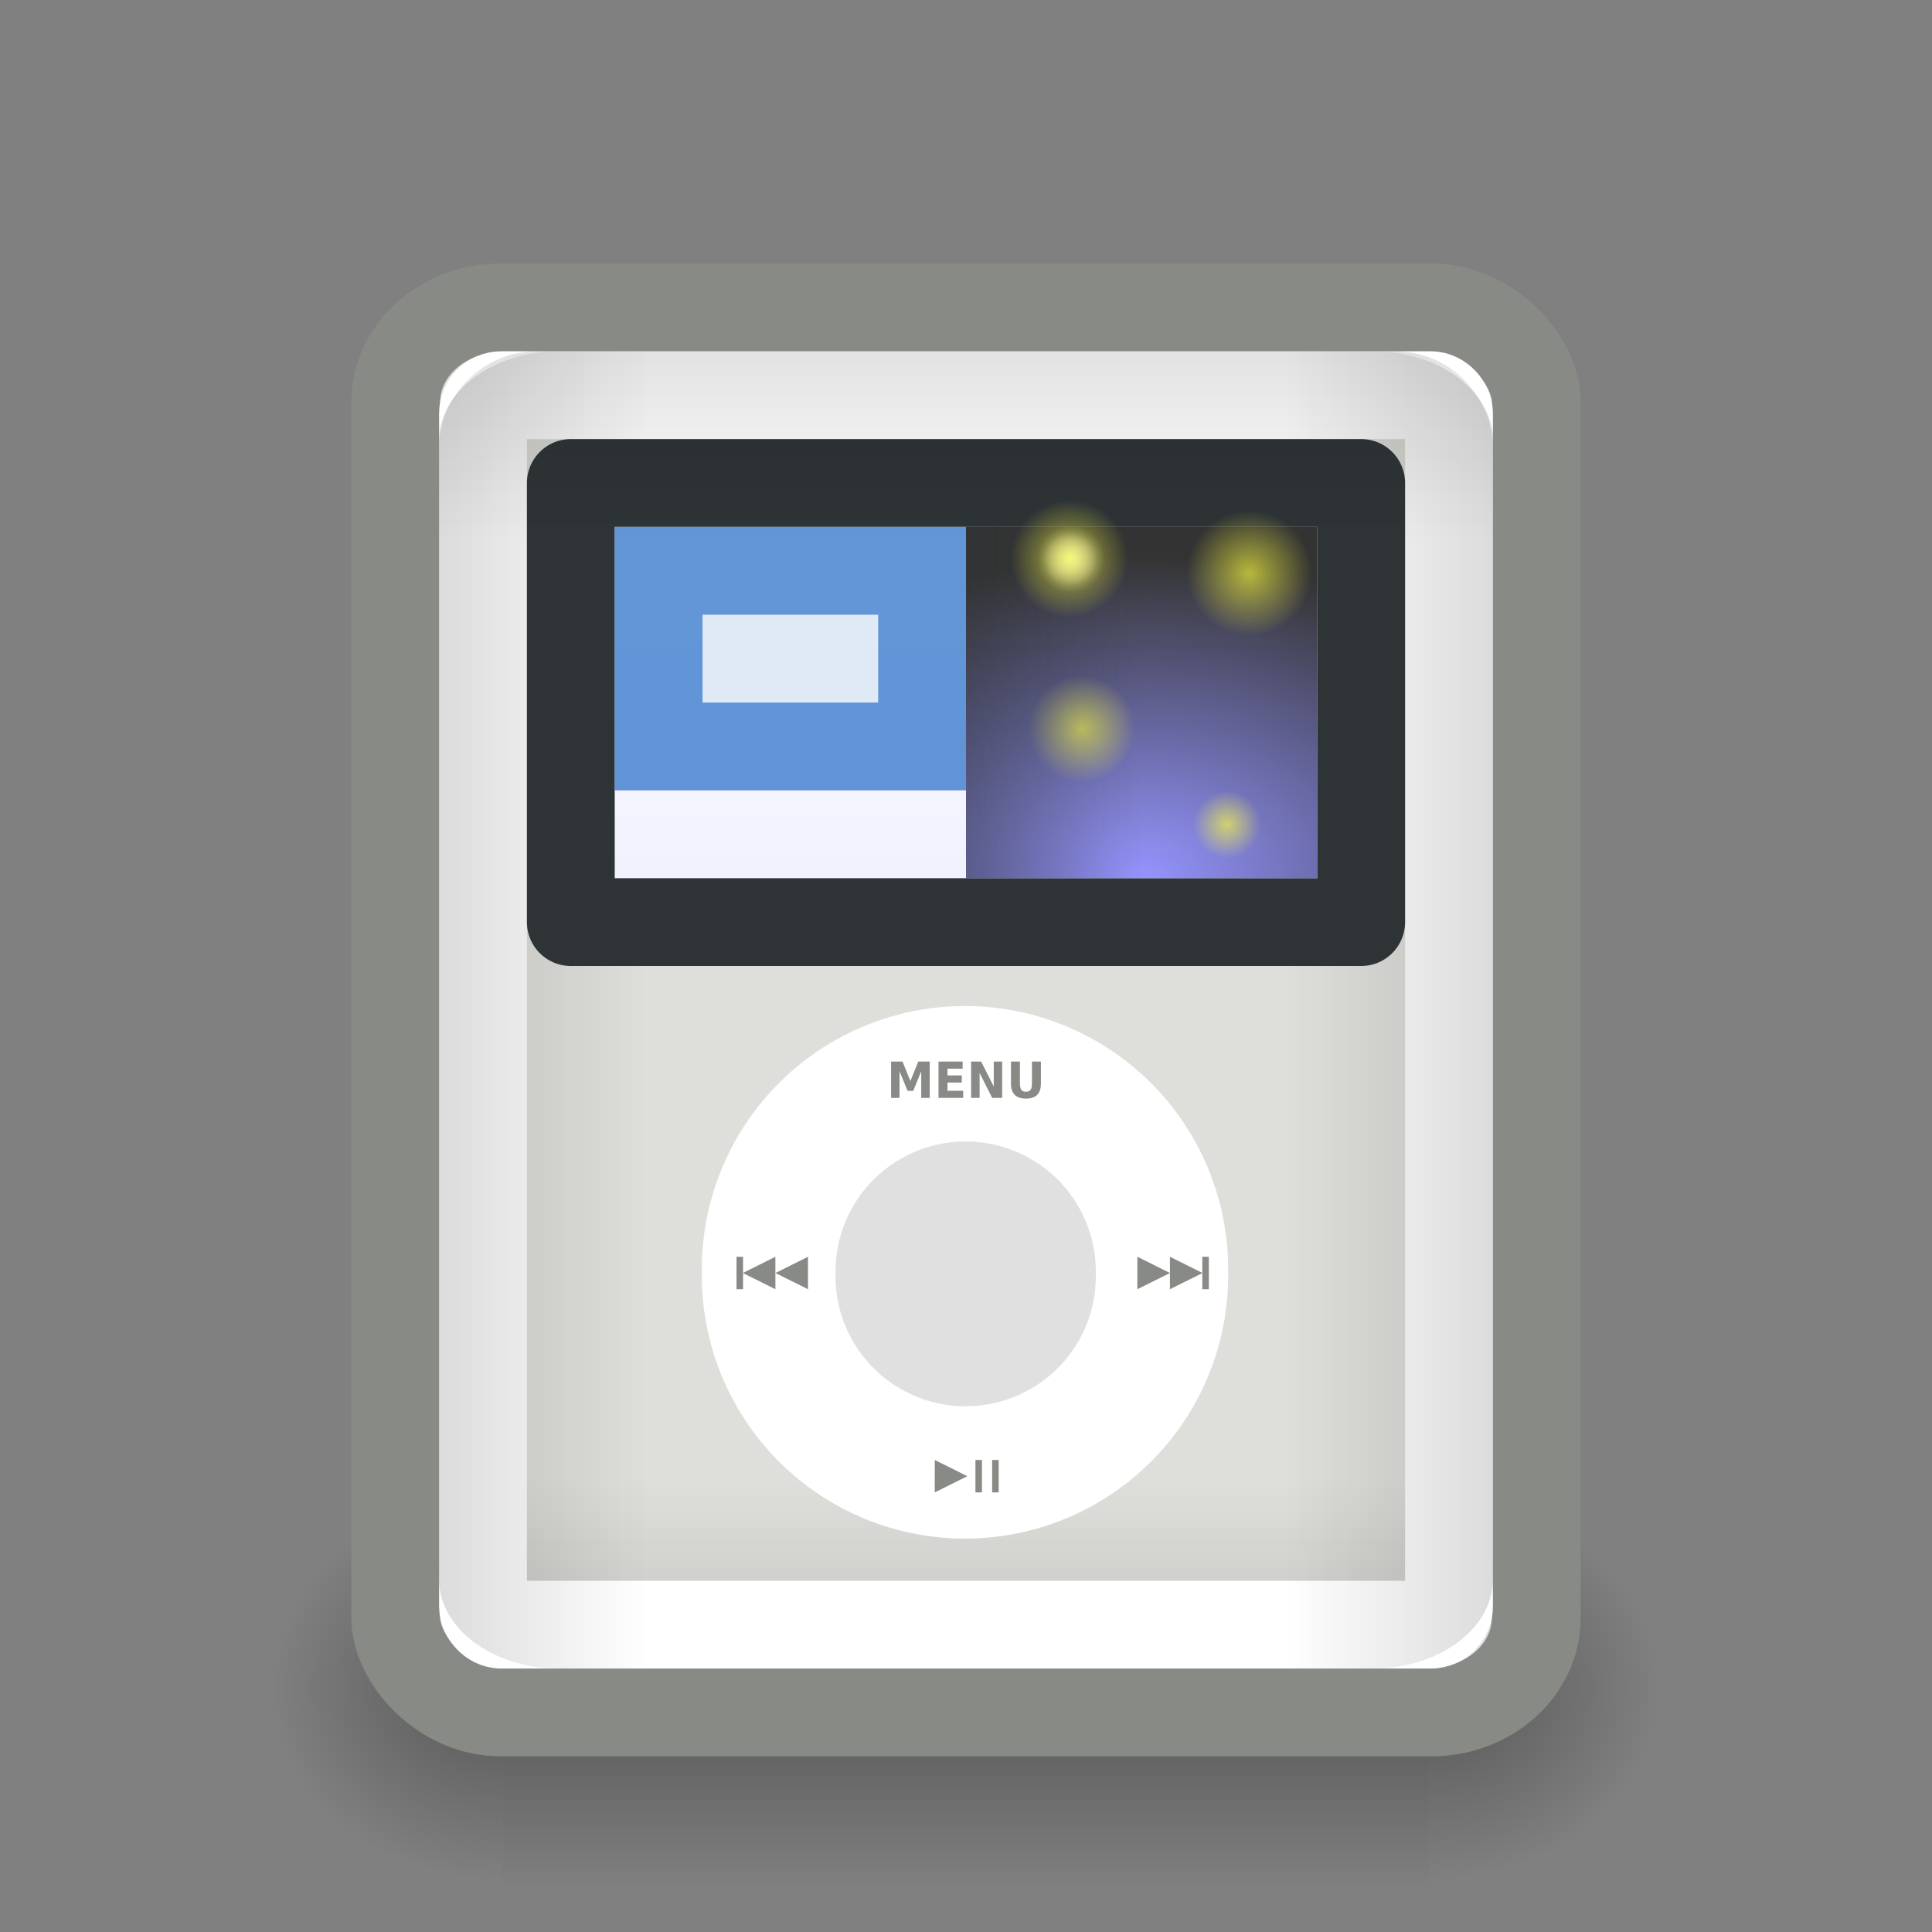 <?xml version="1.0" encoding="UTF-8" standalone="no"?>
<!-- Created with Inkscape (http://www.inkscape.org/) -->
<svg
   xmlns:dc="http://purl.org/dc/elements/1.1/"
   xmlns:cc="http://creativecommons.org/ns#"
   xmlns:rdf="http://www.w3.org/1999/02/22-rdf-syntax-ns#"
   xmlns:svg="http://www.w3.org/2000/svg"
   xmlns="http://www.w3.org/2000/svg"
   xmlns:xlink="http://www.w3.org/1999/xlink"
   xmlns:sodipodi="http://sodipodi.sourceforge.net/DTD/sodipodi-0.dtd"
   xmlns:inkscape="http://www.inkscape.org/namespaces/inkscape"
   width="22"
   height="22"
   id="svg1306"
   sodipodi:version="0.32"
   inkscape:version="0.45+devel"
   sodipodi:docbase="/home/rcollier/Desktop/extras/devices"
   sodipodi:docname="multimedia-player-ipod-nano3g_white.svg"
   inkscape:export-filename="/home/klepas/Documents/work/Bauhaus/rockbox/multmedia-players/22x22/multimedia-player-ipod-nano3g_white.png"
   inkscape:export-xdpi="90.000000"
   inkscape:export-ydpi="90.000000"
   inkscape:output_extension="org.inkscape.output.svg.inkscape"
   version="1.0">
  <rect width="100%" height="100%" fill="#808080" stroke="none"/>
  <defs
     id="defs1308">
    <inkscape:perspective
       sodipodi:type="inkscape:persp3d"
       inkscape:vp_x="0 : 11 : 1"
       inkscape:vp_y="0 : 1000 : 0"
       inkscape:vp_z="22 : 11 : 1"
       inkscape:persp3d-origin="11 : 7.3333333 : 1"
       id="perspective139" />
    <linearGradient
       inkscape:collect="always"
       id="linearGradient6379">
      <stop
         style="stop-color:#ffff41;stop-opacity:1;"
         offset="0"
         id="stop6381" />
      <stop
         style="stop-color:#ffff41;stop-opacity:0;"
         offset="1"
         id="stop6383" />
    </linearGradient>
    <linearGradient
       inkscape:collect="always"
       id="linearGradient6371">
      <stop
         style="stop-color:#ffff41;stop-opacity:1;"
         offset="0"
         id="stop6373" />
      <stop
         style="stop-color:#ffff41;stop-opacity:0;"
         offset="1"
         id="stop6375" />
    </linearGradient>
    <linearGradient
       inkscape:collect="always"
       id="linearGradient6363">
      <stop
         style="stop-color:#ffff41;stop-opacity:1;"
         offset="0"
         id="stop6365" />
      <stop
         style="stop-color:#ffff41;stop-opacity:0;"
         offset="1"
         id="stop6367" />
    </linearGradient>
    <linearGradient
       inkscape:collect="always"
       id="linearGradient6339">
      <stop
         style="stop-color:#ffffff;stop-opacity:1;"
         offset="0"
         id="stop6341" />
      <stop
         style="stop-color:#ffffff;stop-opacity:0;"
         offset="1"
         id="stop6343" />
    </linearGradient>
    <linearGradient
       id="linearGradient6325">
      <stop
         style="stop-color:#7d7dff;stop-opacity:1;"
         offset="0"
         id="stop6327" />
      <stop
         style="stop-color:#000000;stop-opacity:1;"
         offset="1"
         id="stop6329" />
    </linearGradient>
    <linearGradient
       inkscape:collect="always"
       id="linearGradient6290">
      <stop
         style="stop-color:#2e3436;stop-opacity:1;"
         offset="0"
         id="stop6292" />
      <stop
         style="stop-color:#2e3436;stop-opacity:0;"
         offset="1"
         id="stop6294" />
    </linearGradient>
    <linearGradient
       inkscape:collect="always"
       id="linearGradient6187">
      <stop
         style="stop-color:#000000;stop-opacity:1;"
         offset="0"
         id="stop6189" />
      <stop
         style="stop-color:#000000;stop-opacity:0;"
         offset="1"
         id="stop6191" />
    </linearGradient>
    <linearGradient
       inkscape:collect="always"
       id="linearGradient6162">
      <stop
         style="stop-color:#000000;stop-opacity:1;"
         offset="0"
         id="stop6164" />
      <stop
         style="stop-color:#000000;stop-opacity:0;"
         offset="1"
         id="stop6166" />
    </linearGradient>
    <linearGradient
       inkscape:collect="always"
       id="linearGradient5047">
      <stop
         style="stop-color:#000000;stop-opacity:1;"
         offset="0"
         id="stop5049" />
      <stop
         style="stop-color:#000000;stop-opacity:0;"
         offset="1"
         id="stop5051" />
    </linearGradient>
    <linearGradient
       id="linearGradient3624">
      <stop
         style="stop-color:#ffffff;stop-opacity:1;"
         offset="0"
         id="stop3626" />
      <stop
         style="stop-color:#7a7a7a;stop-opacity:1;"
         offset="1"
         id="stop3628" />
    </linearGradient>
    <linearGradient
       inkscape:collect="always"
       id="linearGradient5060">
      <stop
         style="stop-color:black;stop-opacity:1;"
         offset="0"
         id="stop5062" />
      <stop
         style="stop-color:black;stop-opacity:0;"
         offset="1"
         id="stop5064" />
    </linearGradient>
    <linearGradient
       id="linearGradient5048">
      <stop
         style="stop-color:black;stop-opacity:0;"
         offset="0"
         id="stop5050" />
      <stop
         id="stop5056"
         offset="0.5"
         style="stop-color:black;stop-opacity:1;" />
      <stop
         style="stop-color:black;stop-opacity:0;"
         offset="1"
         id="stop5052" />
    </linearGradient>
    <linearGradient
       id="linearGradient7379">
      <stop
         id="stop7381"
         offset="0"
         style="stop-color:#ffffff;stop-opacity:1;" />
      <stop
         style="stop-color:#f5f5ff;stop-opacity:1;"
         offset="0.208"
         id="stop7383" />
      <stop
         id="stop7385"
         offset="1"
         style="stop-color:#e5e6ff;stop-opacity:1;" />
    </linearGradient>
    <linearGradient
       inkscape:collect="always"
       xlink:href="#linearGradient3624"
       id="linearGradient5850"
       gradientUnits="userSpaceOnUse"
       gradientTransform="translate(116.915,170.25)"
       x1="24.5"
       y1="24.942"
       x2="24.5"
       y2="28.133" />
    <linearGradient
       inkscape:collect="always"
       xlink:href="#linearGradient3624"
       id="linearGradient5857"
       gradientUnits="userSpaceOnUse"
       gradientTransform="translate(115.962,190.452)"
       x1="24.5"
       y1="24.942"
       x2="24.5"
       y2="28.133" />
    <linearGradient
       inkscape:collect="always"
       xlink:href="#linearGradient3624"
       id="linearGradient7307"
       gradientUnits="userSpaceOnUse"
       gradientTransform="translate(160.69,61)"
       x1="24.5"
       y1="24.942"
       x2="24.5"
       y2="28.133" />
    <linearGradient
       inkscape:collect="always"
       xlink:href="#linearGradient3624"
       id="linearGradient7318"
       gradientUnits="userSpaceOnUse"
       gradientTransform="translate(159.738,81.202)"
       x1="24.5"
       y1="24.942"
       x2="24.5"
       y2="28.133" />
    <radialGradient
       inkscape:collect="always"
       xlink:href="#linearGradient5047"
       id="radialGradient5882"
       gradientUnits="userSpaceOnUse"
       gradientTransform="matrix(1,0,0,0.301,0,30.633)"
       cx="37.531"
       cy="43.844"
       fx="37.531"
       fy="43.844"
       r="7.156" />
    <radialGradient
       inkscape:collect="always"
       xlink:href="#linearGradient6363"
       id="radialGradient5902"
       gradientUnits="userSpaceOnUse"
       cx="28.781"
       cy="12.719"
       fx="28.781"
       fy="12.719"
       r="0.594" />
    <radialGradient
       inkscape:collect="always"
       xlink:href="#linearGradient6371"
       id="radialGradient5904"
       gradientUnits="userSpaceOnUse"
       cx="28.781"
       cy="12.719"
       fx="28.781"
       fy="12.719"
       r="0.594" />
    <radialGradient
       inkscape:collect="always"
       xlink:href="#linearGradient6339"
       id="radialGradient5906"
       gradientUnits="userSpaceOnUse"
       cx="28.781"
       cy="12.719"
       fx="28.781"
       fy="12.719"
       r="0.594" />
    <radialGradient
       inkscape:collect="always"
       xlink:href="#linearGradient6379"
       id="radialGradient5908"
       gradientUnits="userSpaceOnUse"
       cx="28.781"
       cy="12.719"
       fx="28.781"
       fy="12.719"
       r="0.594" />
    <radialGradient
       inkscape:collect="always"
       xlink:href="#linearGradient6363"
       id="radialGradient5910"
       gradientUnits="userSpaceOnUse"
       cx="28.781"
       cy="12.719"
       fx="28.781"
       fy="12.719"
       r="0.594" />
    <linearGradient
       inkscape:collect="always"
       xlink:href="#linearGradient7379"
       id="linearGradient5945"
       gradientUnits="userSpaceOnUse"
       gradientTransform="matrix(0.794,0,0,0.556,-2.592,4.113)"
       x1="22.247"
       y1="4.996"
       x2="22.247"
       y2="20.004" />
    <linearGradient
       inkscape:collect="always"
       xlink:href="#linearGradient6187"
       id="linearGradient5967"
       gradientUnits="userSpaceOnUse"
       gradientTransform="matrix(-0.545,0,0,0.405,23.273,-23.365)"
       x1="7.949"
       y1="86"
       x2="15.851"
       y2="86" />
    <linearGradient
       inkscape:collect="always"
       xlink:href="#linearGradient3624"
       id="linearGradient5971"
       gradientUnits="userSpaceOnUse"
       gradientTransform="translate(210.69,77)"
       x1="24.5"
       y1="24.942"
       x2="24.5"
       y2="28.133" />
    <linearGradient
       inkscape:collect="always"
       xlink:href="#linearGradient3624"
       id="linearGradient5974"
       gradientUnits="userSpaceOnUse"
       gradientTransform="translate(209.738,97.202)"
       x1="24.5"
       y1="24.942"
       x2="24.5"
       y2="28.133" />
    <linearGradient
       inkscape:collect="always"
       xlink:href="#linearGradient3624"
       id="linearGradient5977"
       gradientUnits="userSpaceOnUse"
       gradientTransform="translate(166.915,186.25)"
       x1="24.5"
       y1="24.942"
       x2="24.5"
       y2="28.133" />
    <linearGradient
       inkscape:collect="always"
       xlink:href="#linearGradient3624"
       id="linearGradient5980"
       gradientUnits="userSpaceOnUse"
       gradientTransform="translate(165.962,206.452)"
       x1="24.5"
       y1="24.942"
       x2="24.5"
       y2="28.133" />
    <radialGradient
       inkscape:collect="always"
       xlink:href="#linearGradient5060"
       id="radialGradient6013"
       gradientUnits="userSpaceOnUse"
       gradientTransform="matrix(2.1862434e-2,0,0,1.8529413e-2,3.103,10.206)"
       cx="605.714"
       cy="486.648"
       fx="605.714"
       fy="486.648"
       r="117.143" />
    <linearGradient
       inkscape:collect="always"
       xlink:href="#linearGradient5048"
       id="linearGradient6016"
       gradientUnits="userSpaceOnUse"
       gradientTransform="matrix(2.1862434e-2,0,0,1.8529413e-2,3.098,10.206)"
       x1="302.857"
       y1="366.648"
       x2="302.857"
       y2="609.505" />
    <radialGradient
       inkscape:collect="always"
       xlink:href="#linearGradient5060"
       id="radialGradient6019"
       gradientUnits="userSpaceOnUse"
       gradientTransform="matrix(-2.1862434e-2,0,0,1.8529413e-2,18.897,10.206)"
       cx="605.714"
       cy="486.648"
       fx="605.714"
       fy="486.648"
       r="117.143" />
    <radialGradient
       inkscape:collect="always"
       xlink:href="#linearGradient6325"
       id="radialGradient6027"
       gradientUnits="userSpaceOnUse"
       gradientTransform="matrix(1.294,0,0,0.918,-25.811,-7.906)"
       cx="30"
       cy="19.5"
       fx="30"
       fy="19.5"
       r="4" />
    <linearGradient
       inkscape:collect="always"
       xlink:href="#linearGradient6290"
       id="linearGradient6031"
       gradientUnits="userSpaceOnUse"
       x1="26"
       y1="16.5"
       x2="28"
       y2="16.5"
       gradientTransform="matrix(1,0,0,0.308,-15,2.923)" />
    <radialGradient
       inkscape:collect="always"
       xlink:href="#linearGradient6339"
       id="radialGradient6035"
       gradientUnits="userSpaceOnUse"
       cx="28.781"
       cy="12.719"
       fx="28.781"
       fy="12.719"
       r="0.594" />
    <linearGradient
       id="linearGradient5867">
      <stop
         style="stop-color:#dc0e4b;stop-opacity:1;"
         offset="0"
         id="stop5869" />
      <stop
         style="stop-color:#9a0e38;stop-opacity:1;"
         offset="1"
         id="stop5871" />
    </linearGradient>
    <linearGradient
       inkscape:collect="always"
       xlink:href="#linearGradient3624"
       id="linearGradient6430"
       gradientUnits="userSpaceOnUse"
       gradientTransform="translate(233.315,57.312)"
       x1="24.5"
       y1="24.942"
       x2="24.5"
       y2="28.133" />
    <linearGradient
       inkscape:collect="always"
       xlink:href="#linearGradient3624"
       id="linearGradient6433"
       gradientUnits="userSpaceOnUse"
       gradientTransform="translate(232.363,77.514)"
       x1="24.5"
       y1="24.942"
       x2="24.5"
       y2="28.133" />
    <linearGradient
       inkscape:collect="always"
       xlink:href="#linearGradient3624"
       id="linearGradient6436"
       gradientUnits="userSpaceOnUse"
       gradientTransform="translate(189.54,166.562)"
       x1="24.5"
       y1="24.942"
       x2="24.5"
       y2="28.133" />
    <linearGradient
       inkscape:collect="always"
       xlink:href="#linearGradient3624"
       id="linearGradient6439"
       gradientUnits="userSpaceOnUse"
       gradientTransform="translate(188.588,186.764)"
       x1="24.5"
       y1="24.942"
       x2="24.5"
       y2="28.133" />
    <linearGradient
       inkscape:collect="always"
       xlink:href="#linearGradient3624"
       id="linearGradient6499"
       gradientUnits="userSpaceOnUse"
       gradientTransform="translate(197.51,64.375)"
       x1="24.5"
       y1="24.942"
       x2="24.5"
       y2="28.133" />
    <linearGradient
       inkscape:collect="always"
       xlink:href="#linearGradient3624"
       id="linearGradient6502"
       gradientUnits="userSpaceOnUse"
       gradientTransform="translate(196.558,84.577)"
       x1="24.5"
       y1="24.942"
       x2="24.5"
       y2="28.133" />
    <linearGradient
       inkscape:collect="always"
       xlink:href="#linearGradient3624"
       id="linearGradient6505"
       gradientUnits="userSpaceOnUse"
       gradientTransform="translate(153.735,173.625)"
       x1="24.5"
       y1="24.942"
       x2="24.5"
       y2="28.133" />
    <linearGradient
       inkscape:collect="always"
       xlink:href="#linearGradient3624"
       id="linearGradient6508"
       gradientUnits="userSpaceOnUse"
       gradientTransform="translate(152.782,193.827)"
       x1="24.5"
       y1="24.942"
       x2="24.5"
       y2="28.133" />
    <linearGradient
       inkscape:collect="always"
       xlink:href="#linearGradient6187"
       id="linearGradient6108"
       gradientUnits="userSpaceOnUse"
       gradientTransform="matrix(0.545,0,0,0.405,-1.273,-23.365)"
       x1="7.949"
       y1="86"
       x2="15.851"
       y2="86" />
    <linearGradient
       inkscape:collect="always"
       xlink:href="#linearGradient6162"
       id="linearGradient6112"
       gradientUnits="userSpaceOnUse"
       gradientTransform="matrix(0.444,0,0,-0.447,-0.111,23.87)"
       x1="24.593"
       y1="50.054"
       x2="24.593"
       y2="39.64" />
    <linearGradient
       inkscape:collect="always"
       xlink:href="#linearGradient6162"
       id="linearGradient6116"
       gradientUnits="userSpaceOnUse"
       gradientTransform="matrix(0.444,0,0,0.447,-0.111,-0.87)"
       x1="24.593"
       y1="50.054"
       x2="24.593"
       y2="39.64" />
  </defs>
  <sodipodi:namedview
     id="base"
     pagecolor="#ffffff"
     bordercolor="#666666"
     borderopacity="0.118"
     inkscape:pageopacity="0.0"
     inkscape:pageshadow="2"
     inkscape:zoom="1"
     inkscape:cx="-141.85664"
     inkscape:cy="6.3413101"
     inkscape:current-layer="layer1"
     showgrid="false"
     inkscape:grid-bbox="true"
     inkscape:document-units="px"
     inkscape:showpageshadow="false"
     inkscape:window-width="1205"
     inkscape:window-height="690"
     inkscape:window-x="7"
     inkscape:window-y="168"
     showguides="true"
     inkscape:guide-bbox="true"
     showborder="true">
    <inkscape:grid
       type="xygrid"
       id="grid5498" />
    <inkscape:grid
       id="GridFromPre046Settings"
       type="xygrid"
       originx="0px"
       originy="0px"
       spacingx="1px"
       spacingy="1px"
       color="#0000ff"
       empcolor="#0000ff"
       opacity="0.2"
       empopacity="0.4"
       empspacing="5"
       enabled="false"
       visible="false" />
  </sodipodi:namedview>
  <g
     id="layer1"
     inkscape:label="Layer 1"
     inkscape:groupmode="layer"
     style="display:inline">
    <rect
       style="fill:url(#linearGradient5857);fill-opacity:1;fill-rule:nonzero;stroke:none;stroke-width:0.7;stroke-linecap:round;stroke-linejoin:miter;marker:none;marker-start:none;marker-mid:none;marker-end:none;stroke-miterlimit:4;stroke-dasharray:none;stroke-dashoffset:0;stroke-opacity:1;visibility:visible;display:inline;overflow:visible"
       id="rect10271"
       width="0"
       height="1.414"
       x="142.391"
       y="214.299"
       inkscape:r_cx="true"
       inkscape:r_cy="true" />
    <rect
       style="fill:url(#linearGradient5850);fill-opacity:1;fill-rule:nonzero;stroke:none;stroke-width:0.7;stroke-linecap:round;stroke-linejoin:miter;marker:none;marker-start:none;marker-mid:none;marker-end:none;stroke-miterlimit:4;stroke-dasharray:none;stroke-dashoffset:0;stroke-opacity:1;visibility:visible;display:inline;overflow:visible"
       id="rect10568"
       width="0"
       height="1.414"
       x="143.343"
       y="194.098"
       inkscape:r_cx="true"
       inkscape:r_cy="true" />
    <rect
       style="fill:url(#linearGradient7318);fill-opacity:1;fill-rule:nonzero;stroke:none;stroke-width:0.7;stroke-linecap:round;stroke-linejoin:miter;marker:none;marker-start:none;marker-mid:none;marker-end:none;stroke-miterlimit:4;stroke-dasharray:none;stroke-dashoffset:0;stroke-opacity:1;visibility:visible;display:inline;overflow:visible"
       id="rect7104"
       width="0"
       height="1.414"
       x="186.166"
       y="105.049"
       inkscape:r_cx="true"
       inkscape:r_cy="true" />
    <rect
       style="fill:url(#linearGradient7307);fill-opacity:1;fill-rule:nonzero;stroke:none;stroke-width:0.7;stroke-linecap:round;stroke-linejoin:miter;marker:none;marker-start:none;marker-mid:none;marker-end:none;stroke-miterlimit:4;stroke-dasharray:none;stroke-dashoffset:0;stroke-opacity:1;visibility:visible;display:inline;overflow:visible"
       id="rect7118"
       width="0"
       height="1.414"
       x="187.118"
       y="84.848"
       inkscape:r_cx="true"
       inkscape:r_cy="true" />
    <path
       sodipodi:nodetypes="cccc"
       id="path5635"
       d="M 5.722,17 C 5.722,17 5.722,21.5 5.722,21.5 C 4.596,21.508 3,20.492 3,19.25 C 3,18.008 4.256,17 5.722,17 z"
       style="opacity:0.322;fill:url(#radialGradient6019);fill-opacity:1;fill-rule:nonzero;stroke:none;marker:none;marker-start:none;marker-mid:none;marker-end:none;visibility:visible;display:inline;overflow:visible" />
    <rect
       style="opacity:0.322;fill:url(#linearGradient6016);fill-opacity:1;fill-rule:nonzero;stroke:none;marker:none;marker-start:none;marker-mid:none;marker-end:none;visibility:visible;display:inline;overflow:visible"
       id="rect5637"
       width="10.556"
       height="4.5"
       x="5.722"
       y="17" />
    <path
       style="opacity:0.322;fill:url(#radialGradient6013);fill-opacity:1;fill-rule:nonzero;stroke:none;marker:none;marker-start:none;marker-mid:none;marker-end:none;visibility:visible;display:inline;overflow:visible"
       d="M 16.278,17 C 16.278,17 16.278,21.5 16.278,21.5 C 17.404,21.508 19,20.492 19,19.25 C 19,18.008 17.744,17 16.278,17 z"
       id="path5639"
       sodipodi:nodetypes="cccc" />
    <rect
       ry="1.074"
       rx="1.196"
       y="3.506"
       x="4.506"
       height="15.988"
       width="12.988"
       id="rect5641"
       style="fill:#dededa;fill-opacity:1;stroke:#888a85;stroke-width:1.012;stroke-linecap:round;stroke-linejoin:round;stroke-miterlimit:4;stroke-dasharray:none;stroke-opacity:1;display:inline" />
    <path
       style="opacity:0.25;fill:url(#linearGradient6116);fill-opacity:1;stroke:none;stroke-width:1.012;stroke-linecap:round;stroke-linejoin:round;stroke-miterlimit:4;stroke-dasharray:none;stroke-opacity:1;display:inline"
       d="M 5,16 L 5,17.884 C 5,18.498 5.499,19 6.111,19 L 15.889,19 C 16.501,19 17,18.498 17,17.884 L 17,16 L 5,16 z"
       id="path6114" />
    <rect
       style="opacity:1;fill:none;fill-opacity:1;stroke:#ffffff;stroke-width:1;stroke-linecap:round;stroke-linejoin:round;stroke-miterlimit:4;stroke-dasharray:none;stroke-opacity:1;display:inline"
       id="rect5697"
       width="11"
       height="14"
       x="5.5"
       y="4.5"
       rx="0.207"
       ry="0.207" />
    <rect
       inkscape:r_cy="true"
       inkscape:r_cx="true"
       y="230.299"
       x="192.391"
       height="1.414"
       width="0"
       id="rect5644"
       style="fill:url(#linearGradient5980);fill-opacity:1;fill-rule:nonzero;stroke:none;stroke-width:0.7;stroke-linecap:round;stroke-linejoin:miter;marker:none;marker-start:none;marker-mid:none;marker-end:none;stroke-miterlimit:4;stroke-dasharray:none;stroke-dashoffset:0;stroke-opacity:1;visibility:visible;display:inline;overflow:visible" />
    <rect
       inkscape:r_cy="true"
       inkscape:r_cx="true"
       y="210.098"
       x="193.343"
       height="1.414"
       width="0"
       id="rect5646"
       style="fill:url(#linearGradient5977);fill-opacity:1;fill-rule:nonzero;stroke:none;stroke-width:0.7;stroke-linecap:round;stroke-linejoin:miter;marker:none;marker-start:none;marker-mid:none;marker-end:none;stroke-miterlimit:4;stroke-dasharray:none;stroke-dashoffset:0;stroke-opacity:1;visibility:visible;display:inline;overflow:visible" />
    <rect
       inkscape:r_cy="true"
       inkscape:r_cx="true"
       y="121.049"
       x="236.166"
       height="1.414"
       width="0"
       id="rect5648"
       style="fill:url(#linearGradient5974);fill-opacity:1;fill-rule:nonzero;stroke:none;stroke-width:0.7;stroke-linecap:round;stroke-linejoin:miter;marker:none;marker-start:none;marker-mid:none;marker-end:none;stroke-miterlimit:4;stroke-dasharray:none;stroke-dashoffset:0;stroke-opacity:1;visibility:visible;display:inline;overflow:visible" />
    <rect
       inkscape:r_cy="true"
       inkscape:r_cx="true"
       y="100.848"
       x="237.118"
       height="1.414"
       width="0"
       id="rect5650"
       style="fill:url(#linearGradient5971);fill-opacity:1;fill-rule:nonzero;stroke:none;stroke-width:0.7;stroke-linecap:round;stroke-linejoin:miter;marker:none;marker-start:none;marker-mid:none;marker-end:none;stroke-miterlimit:4;stroke-dasharray:none;stroke-dashoffset:0;stroke-opacity:1;visibility:visible;display:inline;overflow:visible" />
    <path
       id="path6043"
       d="M 15.636,4 C 16.387,4 17,4.456 17,5.014 L 17,17.986 C 17,18.544 16.387,19 15.636,19 L 14,19 L 14,4 L 15.636,4 z"
       style="opacity:0.25;fill:url(#linearGradient5967);fill-opacity:1;stroke:none;stroke-width:1.012;stroke-linecap:round;stroke-linejoin:round;stroke-miterlimit:4;stroke-dasharray:none;stroke-opacity:1;display:inline"
       sodipodi:nodetypes="ccccccc" />
    <path
       transform="matrix(0.416,0,0,0.416,0.16,3.363)"
       d="M 33.234,26.743 A 7.204,7.204 0 1 1 18.827,26.743 A 7.204,7.204 0 1 1 33.234,26.743 z"
       sodipodi:ry="7.2036505"
       sodipodi:rx="7.2036505"
       sodipodi:cy="26.742603"
       sodipodi:cx="26.030369"
       id="path5655"
       style="fill:#ffffff;fill-opacity:1;stroke:none;stroke-width:1;stroke-linecap:round;stroke-linejoin:round;stroke-miterlimit:4;stroke-dasharray:none;stroke-opacity:1;display:inline"
       sodipodi:type="arc" />
    <path
       sodipodi:type="arc"
       style="fill:#e0e0e0;fill-opacity:1;stroke:none;stroke-width:0.632;stroke-linecap:round;stroke-linejoin:round;stroke-miterlimit:4;stroke-dasharray:none;stroke-opacity:1;display:inline"
       id="path6246"
       sodipodi:cx="25.34375"
       sodipodi:cy="27.28125"
       sodipodi:rx="2.71875"
       sodipodi:ry="2.71875"
       d="M 28.062,27.281 A 2.719,2.719 0 1 1 22.625,27.281 A 2.719,2.719 0 1 1 28.062,27.281 z"
       transform="matrix(0.545,0,0,0.544,-2.816,-0.335)" />
    <path
       id="path5659"
       d="M 10.147,12.088 L 10.277,12.088 L 10.367,12.31 L 10.457,12.088 L 10.587,12.088 L 10.587,12.502 L 10.49,12.502 L 10.49,12.199 L 10.399,12.422 L 10.335,12.422 L 10.243,12.199 L 10.243,12.502 L 10.147,12.502 L 10.147,12.088 M 10.687,12.088 L 10.962,12.088 L 10.962,12.169 L 10.789,12.169 L 10.789,12.246 L 10.952,12.246 L 10.952,12.327 L 10.789,12.327 L 10.789,12.421 L 10.968,12.421 L 10.968,12.502 L 10.687,12.502 L 10.687,12.088 M 11.058,12.088 L 11.172,12.088 L 11.316,12.372 L 11.316,12.088 L 11.412,12.088 L 11.412,12.502 L 11.298,12.502 L 11.155,12.218 L 11.155,12.502 L 11.058,12.502 L 11.058,12.088 M 11.512,12.088 L 11.614,12.088 L 11.614,12.336 C 11.614,12.37 11.62,12.395 11.63,12.41 C 11.641,12.424 11.658,12.432 11.683,12.432 C 11.707,12.432 11.725,12.424 11.735,12.41 C 11.746,12.395 11.751,12.37 11.751,12.336 L 11.751,12.088 L 11.853,12.088 L 11.853,12.336 C 11.853,12.395 11.839,12.438 11.811,12.467 C 11.783,12.496 11.74,12.51 11.683,12.51 C 11.625,12.51 11.583,12.496 11.554,12.467 C 11.526,12.438 11.512,12.395 11.512,12.336 L 11.512,12.088"
       style="font-size:1.004px;font-style:normal;font-variant:normal;font-weight:bold;font-stretch:normal;text-align:start;line-height:125%;writing-mode:lr-tb;text-anchor:start;fill:#888a85;fill-opacity:1;stroke:none;stroke-width:1pt;stroke-linecap:butt;stroke-linejoin:miter;stroke-opacity:1;display:inline;font-family:Bitstream Vera Sans" />
    <g
       id="g5902"
       style="fill:#888a85;fill-opacity:1"
       transform="matrix(0.554,0,0,0.552,1.817,2.374)">
      <path
         transform="matrix(0.396,-0.485,0.561,0.343,11.083,28.172)"
         d="M 17.25,6.281 L 16.739,6.045 L 16.227,5.809 L 16.688,5.484 L 17.148,5.16 L 17.199,5.72 L 17.25,6.281 z"
         inkscape:randomized="0"
         inkscape:rounded="0"
         inkscape:flatsided="false"
         sodipodi:arg2="2.0033309"
         sodipodi:arg1="0.95613337"
         sodipodi:r2="0.3251352"
         sodipodi:r1="0.6502704"
         sodipodi:cy="5.75"
         sodipodi:cx="16.875"
         sodipodi:sides="3"
         id="path5661"
         style="fill:#888a85;fill-opacity:1;stroke:none;stroke-width:0.25;stroke-linecap:round;stroke-linejoin:round;stroke-miterlimit:4;stroke-dasharray:none;stroke-opacity:1;display:inline"
         sodipodi:type="star" />
      <rect
         ry="0"
         y="21.626"
         x="21.433"
         height="0.669"
         width="0.134"
         id="rect5663"
         style="fill:#888a85;fill-opacity:1;stroke:none;stroke-width:0.5;stroke-linecap:round;stroke-linejoin:round;stroke-miterlimit:4;stroke-dasharray:none;stroke-opacity:1" />
      <path
         sodipodi:type="star"
         style="fill:#888a85;fill-opacity:1;stroke:none;stroke-width:0.25;stroke-linecap:round;stroke-linejoin:round;stroke-miterlimit:4;stroke-dasharray:none;stroke-opacity:1;display:inline"
         id="path5665"
         sodipodi:sides="3"
         sodipodi:cx="16.875"
         sodipodi:cy="5.75"
         sodipodi:r1="0.6502704"
         sodipodi:r2="0.3251352"
         sodipodi:arg1="0.95613337"
         sodipodi:arg2="2.0033309"
         inkscape:flatsided="false"
         inkscape:rounded="0"
         inkscape:randomized="0"
         d="M 17.25,6.281 L 16.739,6.045 L 16.227,5.809 L 16.688,5.484 L 17.148,5.16 L 17.199,5.72 L 17.25,6.281 z"
         transform="matrix(0.396,-0.485,0.561,0.343,10.413,28.172)" />
    </g>
    <g
       id="g5897"
       style="fill:#888a85;fill-opacity:1"
       transform="matrix(0.554,0,0,0.552,1.849,2.418)">
      <path
         sodipodi:type="star"
         style="fill:#888a85;fill-opacity:1;stroke:none;stroke-width:0.25;stroke-linecap:round;stroke-linejoin:round;stroke-miterlimit:4;stroke-dasharray:none;stroke-opacity:1;display:inline"
         id="path5669"
         sodipodi:sides="3"
         sodipodi:cx="16.875"
         sodipodi:cy="5.75"
         sodipodi:r1="0.6502704"
         sodipodi:r2="0.3251352"
         sodipodi:arg1="0.95613337"
         sodipodi:arg2="2.0033309"
         inkscape:flatsided="false"
         inkscape:rounded="0"
         inkscape:randomized="0"
         d="M 17.25,6.281 L 16.739,6.045 L 16.227,5.809 L 16.688,5.484 L 17.148,5.16 L 17.199,5.72 L 17.25,6.281 z"
         transform="matrix(0.396,-0.485,0.561,0.343,6.191,32.284)" />
      <rect
         style="fill:#888a85;fill-opacity:1;stroke:none;stroke-width:0.5;stroke-linecap:round;stroke-linejoin:round;stroke-miterlimit:4;stroke-dasharray:none;stroke-opacity:1"
         id="rect5671"
         width="0.134"
         height="0.669"
         x="16.712"
         y="25.737"
         ry="0" />
      <rect
         ry="0"
         y="25.737"
         x="17.056"
         height="0.669"
         width="0.134"
         id="rect5673"
         style="fill:#888a85;fill-opacity:1;stroke:none;stroke-width:0.5;stroke-linecap:round;stroke-linejoin:round;stroke-miterlimit:4;stroke-dasharray:none;stroke-opacity:1" />
    </g>
    <g
       id="g5892"
       style="fill:#888a85;fill-opacity:1"
       transform="matrix(0.554,0,0,0.552,1.817,2.374)">
      <path
         sodipodi:type="star"
         style="fill:#888a85;fill-opacity:1;stroke:none;stroke-width:0.25;stroke-linecap:round;stroke-linejoin:round;stroke-miterlimit:4;stroke-dasharray:none;stroke-opacity:1;display:inline"
         id="path5675"
         sodipodi:sides="3"
         sodipodi:cx="16.875"
         sodipodi:cy="5.75"
         sodipodi:r1="0.6502704"
         sodipodi:r2="0.3251352"
         sodipodi:arg1="0.95613337"
         sodipodi:arg2="2.0033309"
         inkscape:flatsided="false"
         inkscape:rounded="0"
         inkscape:randomized="0"
         d="M 17.25,6.281 L 16.739,6.045 L 16.227,5.809 L 16.688,5.484 L 17.148,5.16 L 17.199,5.72 L 17.25,6.281 z"
         transform="matrix(-0.396,-0.485,-0.561,0.343,22.343,28.172)" />
      <rect
         style="fill:#888a85;fill-opacity:1;stroke:none;stroke-width:0.5;stroke-linecap:round;stroke-linejoin:round;stroke-miterlimit:4;stroke-dasharray:none;stroke-opacity:1"
         id="rect5677"
         width="0.134"
         height="0.669"
         x="-11.993"
         y="21.626"
         ry="0"
         transform="scale(-1,1)" />
      <path
         transform="matrix(-0.396,-0.485,-0.561,0.343,23.013,28.172)"
         d="M 17.25,6.281 L 16.739,6.045 L 16.227,5.809 L 16.688,5.484 L 17.148,5.16 L 17.199,5.72 L 17.25,6.281 z"
         inkscape:randomized="0"
         inkscape:rounded="0"
         inkscape:flatsided="false"
         sodipodi:arg2="2.0033309"
         sodipodi:arg1="0.95613337"
         sodipodi:r2="0.3251352"
         sodipodi:r1="0.6502704"
         sodipodi:cy="5.75"
         sodipodi:cx="16.875"
         sodipodi:sides="3"
         id="path5679"
         style="fill:#888a85;fill-opacity:1;stroke:none;stroke-width:0.25;stroke-linecap:round;stroke-linejoin:round;stroke-miterlimit:4;stroke-dasharray:none;stroke-opacity:1;display:inline"
         sodipodi:type="star" />
    </g>
    <rect
       inkscape:r_cy="true"
       inkscape:r_cx="true"
       y="217.674"
       x="179.211"
       height="1.414"
       width="0"
       id="rect6294"
       style="fill:url(#linearGradient6508);fill-opacity:1;fill-rule:nonzero;stroke:none;stroke-width:0.7;stroke-linecap:round;stroke-linejoin:miter;marker:none;marker-start:none;marker-mid:none;marker-end:none;stroke-miterlimit:4;stroke-dasharray:none;stroke-dashoffset:0;stroke-opacity:1;visibility:visible;display:inline;overflow:visible" />
    <rect
       inkscape:r_cy="true"
       inkscape:r_cx="true"
       y="197.473"
       x="180.163"
       height="1.414"
       width="0"
       id="rect6296"
       style="fill:url(#linearGradient6505);fill-opacity:1;fill-rule:nonzero;stroke:none;stroke-width:0.7;stroke-linecap:round;stroke-linejoin:miter;marker:none;marker-start:none;marker-mid:none;marker-end:none;stroke-miterlimit:4;stroke-dasharray:none;stroke-dashoffset:0;stroke-opacity:1;visibility:visible;display:inline;overflow:visible" />
    <rect
       inkscape:r_cy="true"
       inkscape:r_cx="true"
       y="108.424"
       x="222.986"
       height="1.414"
       width="0"
       id="rect6298"
       style="fill:url(#linearGradient6502);fill-opacity:1;fill-rule:nonzero;stroke:none;stroke-width:0.7;stroke-linecap:round;stroke-linejoin:miter;marker:none;marker-start:none;marker-mid:none;marker-end:none;stroke-miterlimit:4;stroke-dasharray:none;stroke-dashoffset:0;stroke-opacity:1;visibility:visible;display:inline;overflow:visible" />
    <rect
       inkscape:r_cy="true"
       inkscape:r_cx="true"
       y="88.223"
       x="223.938"
       height="1.414"
       width="0"
       id="rect6300"
       style="fill:url(#linearGradient6499);fill-opacity:1;fill-rule:nonzero;stroke:none;stroke-width:0.7;stroke-linecap:round;stroke-linejoin:miter;marker:none;marker-start:none;marker-mid:none;marker-end:none;stroke-miterlimit:4;stroke-dasharray:none;stroke-dashoffset:0;stroke-opacity:1;visibility:visible;display:inline;overflow:visible" />
    <rect
       style="fill:url(#linearGradient6439);fill-opacity:1;fill-rule:nonzero;stroke:none;stroke-width:0.7;stroke-linecap:round;stroke-linejoin:miter;marker:none;marker-start:none;marker-mid:none;marker-end:none;stroke-miterlimit:4;stroke-dasharray:none;stroke-dashoffset:0;stroke-opacity:1;visibility:visible;display:inline;overflow:visible"
       id="rect6234"
       width="0"
       height="1.414"
       x="215.016"
       y="210.612"
       inkscape:r_cx="true"
       inkscape:r_cy="true" />
    <rect
       style="fill:url(#linearGradient6436);fill-opacity:1;fill-rule:nonzero;stroke:none;stroke-width:0.7;stroke-linecap:round;stroke-linejoin:miter;marker:none;marker-start:none;marker-mid:none;marker-end:none;stroke-miterlimit:4;stroke-dasharray:none;stroke-dashoffset:0;stroke-opacity:1;visibility:visible;display:inline;overflow:visible"
       id="rect6236"
       width="0"
       height="1.414"
       x="215.968"
       y="190.41"
       inkscape:r_cx="true"
       inkscape:r_cy="true" />
    <rect
       style="fill:url(#linearGradient6433);fill-opacity:1;fill-rule:nonzero;stroke:none;stroke-width:0.7;stroke-linecap:round;stroke-linejoin:miter;marker:none;marker-start:none;marker-mid:none;marker-end:none;stroke-miterlimit:4;stroke-dasharray:none;stroke-dashoffset:0;stroke-opacity:1;visibility:visible;display:inline;overflow:visible"
       id="rect6238"
       width="0"
       height="1.414"
       x="258.791"
       y="101.362"
       inkscape:r_cx="true"
       inkscape:r_cy="true" />
    <rect
       style="fill:url(#linearGradient6430);fill-opacity:1;fill-rule:nonzero;stroke:none;stroke-width:0.7;stroke-linecap:round;stroke-linejoin:miter;marker:none;marker-start:none;marker-mid:none;marker-end:none;stroke-miterlimit:4;stroke-dasharray:none;stroke-dashoffset:0;stroke-opacity:1;visibility:visible;display:inline;overflow:visible"
       id="rect6240"
       width="0"
       height="1.414"
       x="259.743"
       y="81.16"
       inkscape:r_cx="true"
       inkscape:r_cy="true" />
    <path
       sodipodi:nodetypes="ccccccc"
       style="opacity:0.25;fill:url(#linearGradient6108);fill-opacity:1;stroke:none;stroke-width:1.012;stroke-linecap:round;stroke-linejoin:round;stroke-miterlimit:4;stroke-dasharray:none;stroke-opacity:1;display:inline"
       d="M 6.364,4 C 5.613,4 5,4.456 5,5.014 L 5,17.986 C 5,18.544 5.613,19 6.364,19 L 8,19 L 8,4 L 6.364,4 z"
       id="path6106" />
    <rect
       ry="0"
       rx="0"
       y="5.5"
       x="6.5"
       height="5"
       width="9"
       id="rect5685"
       style="fill:url(#linearGradient5945);fill-opacity:1;stroke:#2e3436;stroke-width:1;stroke-linecap:round;stroke-linejoin:round;stroke-miterlimit:4;stroke-dasharray:none;stroke-opacity:1;display:inline" />
    <rect
       style="opacity:0.8;fill:#3d7ccd;fill-opacity:1;stroke:none;stroke-width:0.213;stroke-linecap:round;stroke-linejoin:round;stroke-miterlimit:4;stroke-dasharray:none;stroke-opacity:1;display:inline"
       id="rect5691"
       width="4"
       height="3"
       x="7"
       y="6" />
    <rect
       y="6"
       x="11"
       height="4"
       width="4"
       id="rect6025"
       style="opacity:0.8;fill:url(#radialGradient6027);fill-opacity:1;stroke:none;stroke-width:0.213;stroke-linecap:round;stroke-linejoin:round;stroke-miterlimit:4;stroke-dasharray:none;stroke-opacity:1;display:inline" />
    <path
       transform="matrix(1.025,0,0,1.021,-17.183,-4.685)"
       d="M 29.375,12.719 A 0.594,0.594 0 1 1 28.188,12.719 A 0.594,0.594 0 1 1 29.375,12.719 z"
       sodipodi:ry="0.59375"
       sodipodi:rx="0.59375"
       sodipodi:cy="12.71875"
       sodipodi:cx="28.78125"
       id="path5729"
       style="opacity:0.646;fill:url(#radialGradient5902);fill-opacity:1;fill-rule:nonzero;stroke:none;stroke-width:1;stroke-linecap:butt;stroke-linejoin:miter;stroke-miterlimit:4;stroke-dasharray:none;stroke-dashoffset:0;stroke-opacity:1"
       sodipodi:type="arc" />
    <path
       sodipodi:type="arc"
       style="opacity:0.646;fill:url(#radialGradient5910);fill-opacity:1;fill-rule:nonzero;stroke:none;stroke-width:1;stroke-linecap:butt;stroke-linejoin:miter;stroke-miterlimit:4;stroke-dasharray:none;stroke-dashoffset:0;stroke-opacity:1"
       id="path5737"
       sodipodi:cx="28.78125"
       sodipodi:cy="12.71875"
       sodipodi:rx="0.59375"
       sodipodi:ry="0.59375"
       d="M 29.375,12.719 A 0.594,0.594 0 1 1 28.188,12.719 A 0.594,0.594 0 1 1 29.375,12.719 z"
       transform="matrix(0.649,0,0,0.647,-4.706,1.16)" />
    <rect
       style="opacity:0.3;fill:url(#linearGradient6031);fill-opacity:1;stroke:none;stroke-width:0.213;stroke-linecap:round;stroke-linejoin:round;stroke-miterlimit:4;stroke-dasharray:none;stroke-opacity:1;display:inline"
       id="rect6029"
       width="2"
       height="4"
       x="11"
       y="6" />
    <path
       id="path6110"
       d="M 5,7 L 5,5.116 C 5,4.502 5.499,4 6.111,4 L 15.889,4 C 16.501,4 17,4.502 17,5.116 L 17,7 L 5,7 z"
       style="opacity:0.25;fill:url(#linearGradient6112);fill-opacity:1;stroke:none;stroke-width:1.012;stroke-linecap:round;stroke-linejoin:round;stroke-miterlimit:4;stroke-dasharray:none;stroke-opacity:1;display:inline" />
    <path
       transform="matrix(1.207,0,0,1.203,-20.513,-8.775)"
       sodipodi:type="arc"
       style="opacity:0.646;fill:url(#radialGradient5904);fill-opacity:1;fill-rule:nonzero;stroke:none;stroke-width:1;stroke-linecap:butt;stroke-linejoin:miter;stroke-miterlimit:4;stroke-dasharray:none;stroke-dashoffset:0;stroke-opacity:1"
       id="path5731"
       sodipodi:cx="28.78125"
       sodipodi:cy="12.71875"
       sodipodi:rx="0.59375"
       sodipodi:ry="0.59375"
       d="M 29.375,12.719 A 0.594,0.594 0 1 1 28.188,12.719 A 0.594,0.594 0 1 1 29.375,12.719 z" />
    <path
       d="M 29.375,12.719 A 0.594,0.594 0 1 1 28.188,12.719 A 0.594,0.594 0 1 1 29.375,12.719 z"
       sodipodi:ry="0.59375"
       sodipodi:rx="0.59375"
       sodipodi:cy="12.71875"
       sodipodi:cx="28.78125"
       id="path5733"
       style="opacity:0.646;fill:url(#radialGradient5906);fill-opacity:1;fill-rule:nonzero;stroke:none;stroke-width:1;stroke-linecap:butt;stroke-linejoin:miter;stroke-miterlimit:4;stroke-dasharray:none;stroke-dashoffset:0;stroke-opacity:1"
       sodipodi:type="arc"
       transform="matrix(0.522,0,0,0.52,-2.834,-0.249)" />
    <path
       d="M 29.375,12.719 A 0.594,0.594 0 1 1 28.188,12.719 A 0.594,0.594 0 1 1 29.375,12.719 z"
       sodipodi:ry="0.59375"
       sodipodi:rx="0.59375"
       sodipodi:cy="12.71875"
       sodipodi:cx="28.78125"
       id="path6033"
       style="opacity:0.646;fill:url(#radialGradient6035);fill-opacity:1;fill-rule:nonzero;stroke:none;stroke-width:1;stroke-linecap:butt;stroke-linejoin:miter;stroke-miterlimit:4;stroke-dasharray:none;stroke-dashoffset:0;stroke-opacity:1"
       sodipodi:type="arc"
       transform="matrix(0.646,0,0,0.644,-6.397,-1.828)" />
    <path
       transform="matrix(1.126,0,0,1.122,-20.231,-7.908)"
       sodipodi:type="arc"
       style="opacity:0.646;fill:url(#radialGradient5908);fill-opacity:1;fill-rule:nonzero;stroke:none;stroke-width:1;stroke-linecap:butt;stroke-linejoin:miter;stroke-miterlimit:4;stroke-dasharray:none;stroke-dashoffset:0;stroke-opacity:1"
       id="path5735"
       sodipodi:cx="28.78125"
       sodipodi:cy="12.71875"
       sodipodi:rx="0.59375"
       sodipodi:ry="0.59375"
       d="M 29.375,12.719 A 0.594,0.594 0 1 1 28.188,12.719 A 0.594,0.594 0 1 1 29.375,12.719 z" />
    <rect
       y="7"
       x="8"
       height="1"
       width="2"
       id="rect5693"
       style="opacity:0.8;fill:#ffffff;fill-opacity:1;stroke:none;stroke-width:0.213;stroke-linecap:round;stroke-linejoin:round;stroke-miterlimit:4;stroke-dasharray:none;stroke-opacity:1;display:inline" />
  </g>
  <g
     inkscape:groupmode="layer"
     id="layer2"
     inkscape:label="Picture" />
</svg>
